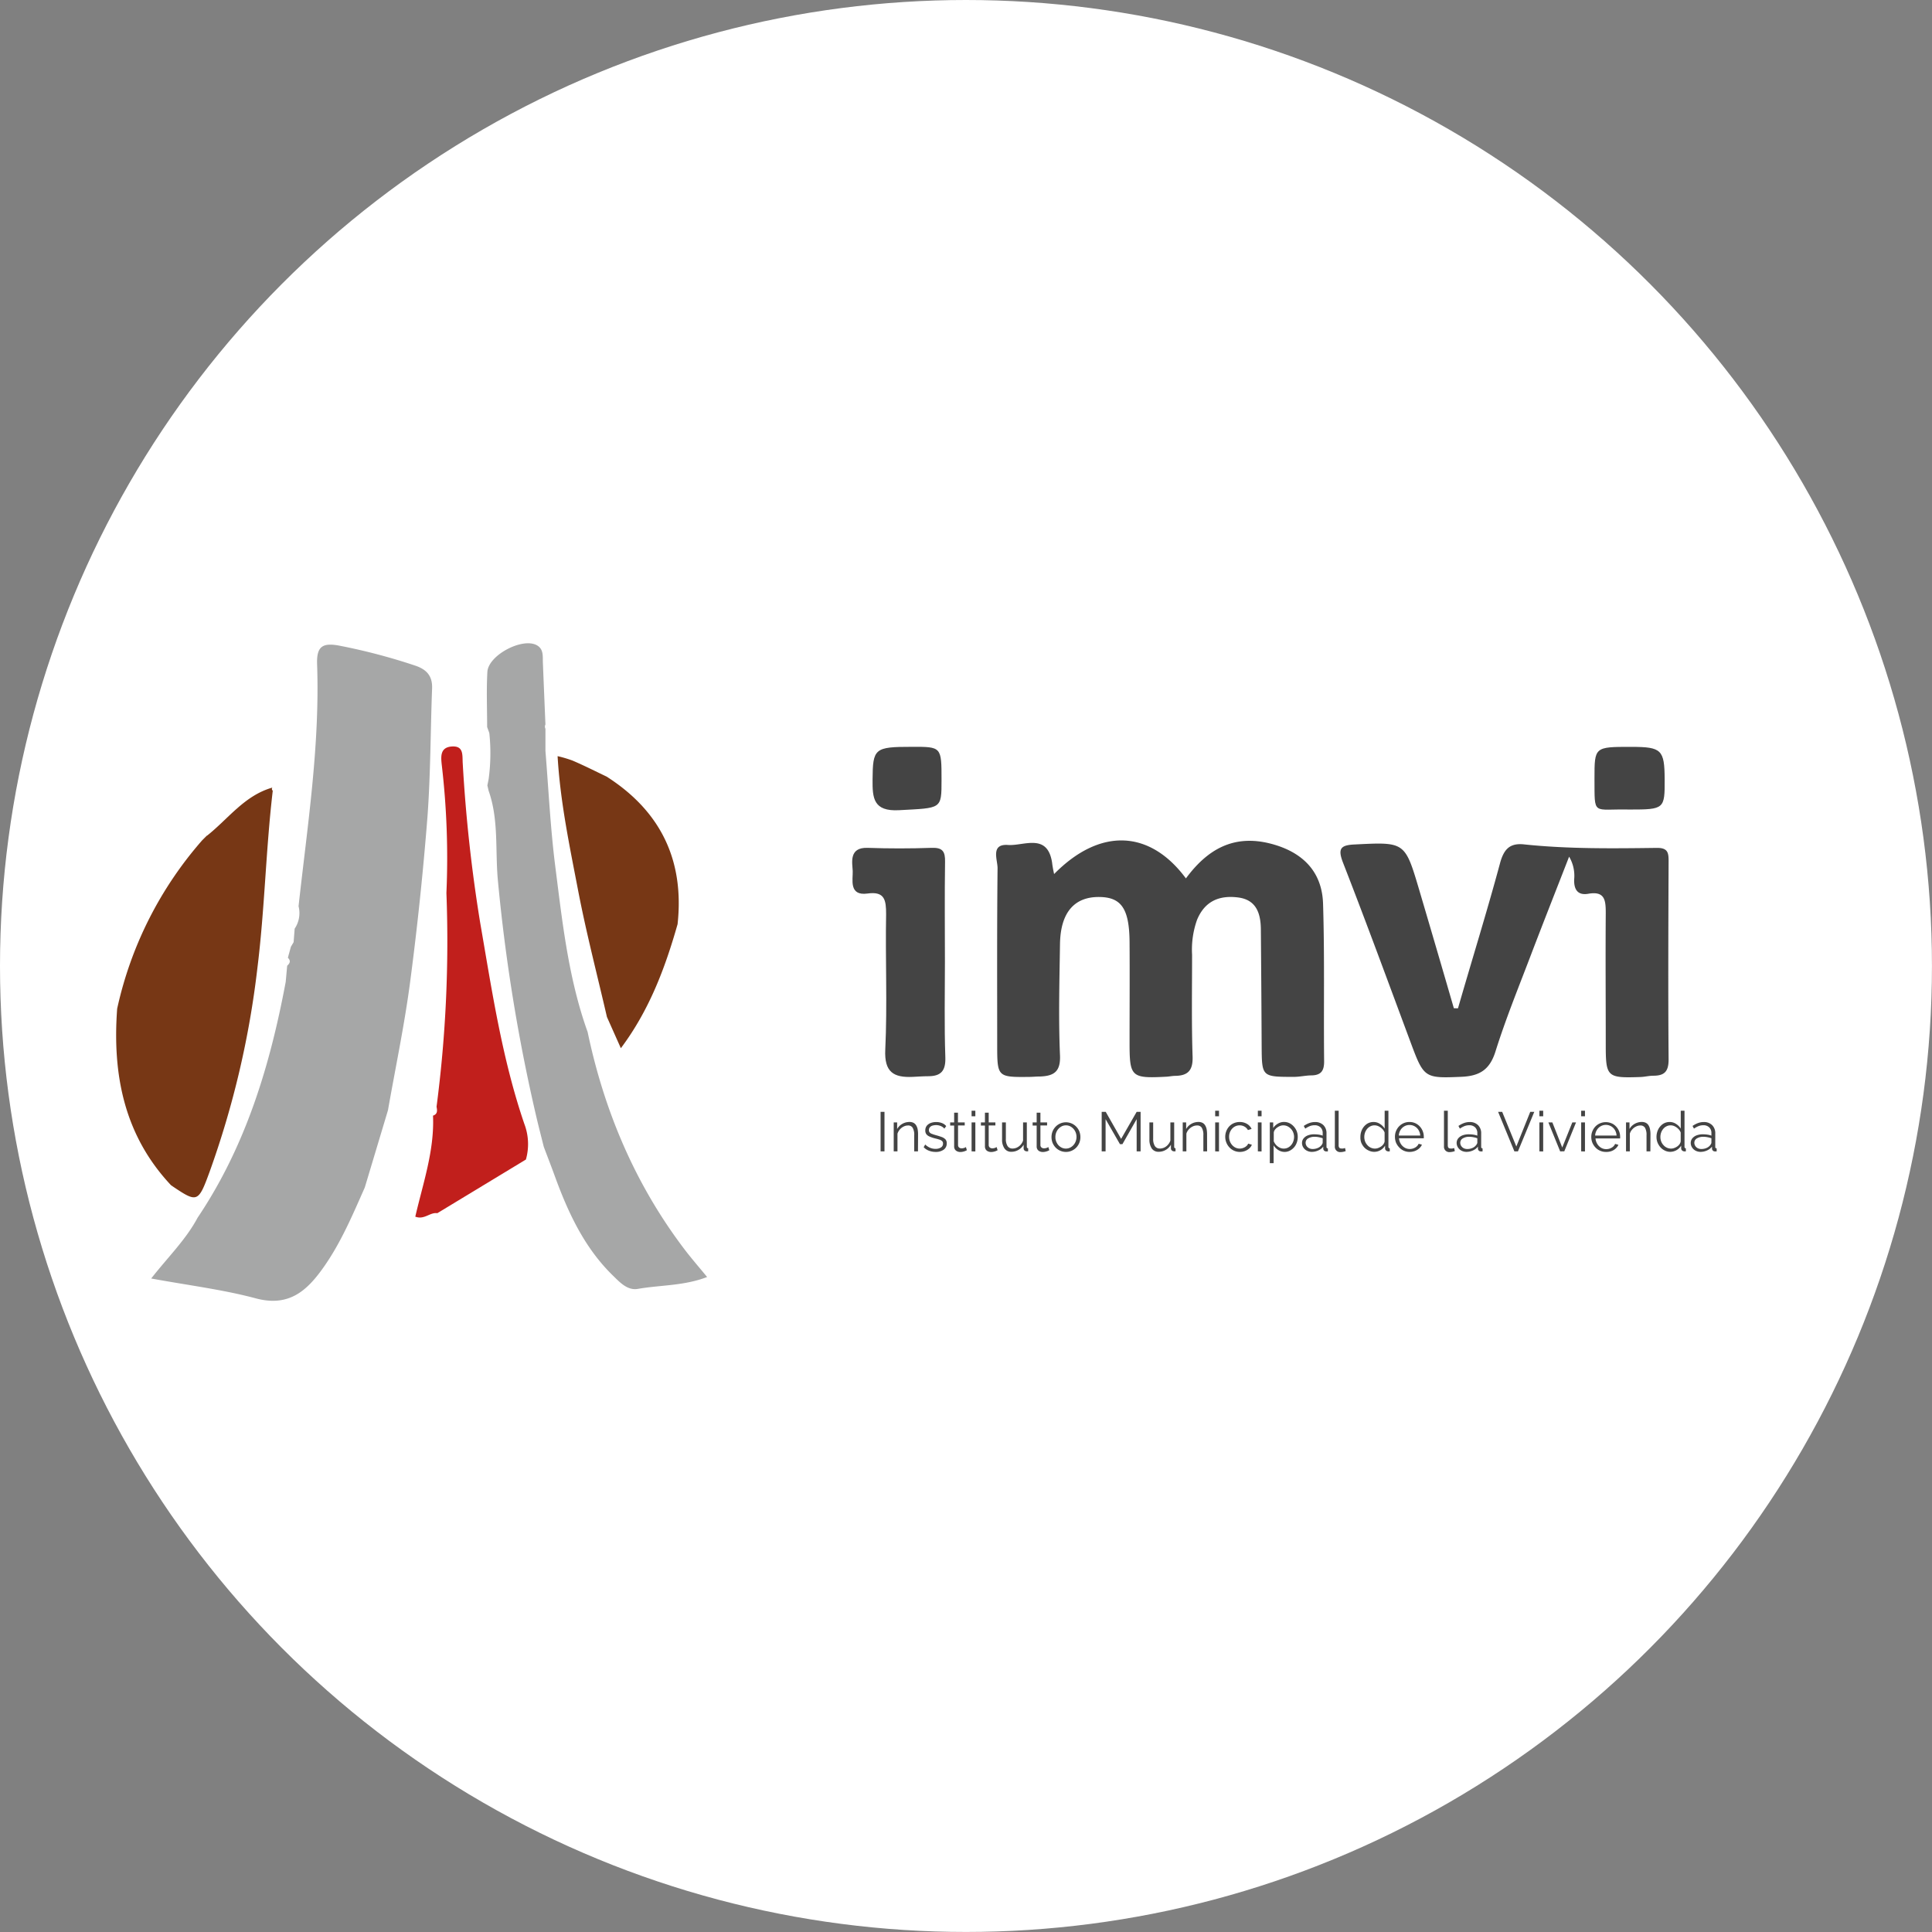 <svg xmlns="http://www.w3.org/2000/svg" viewBox="0 0 416.55 416.55"><rect x="0" y="0" width="416.55" height="416.55" fill="#808080" stroke="none"/><defs><style>.cls-1{fill:#fff;}.cls-2{fill:#a6a7a7;}.cls-3{fill:#444;}.cls-4{fill:#773715;}.cls-5{fill:#c11f1c;}.cls-6{fill:#f6f1eb;}</style></defs><g id="Capa_2" data-name="Capa 2"><g id="Capa_1-2" data-name="Capa 1"><circle class="cls-1" cx="208.27" cy="208.27" r="208.27"/><path class="cls-2" d="M63.31,203.13c.07-1,.15-1.93.22-2.9a6,6,0,0,0,.84-4.84c1.91-17.33,4.61-34.6,4-52.12-.15-4,1.21-4.8,5.12-4a129.2,129.2,0,0,1,16.12,4.27c2.46.85,3.66,2.29,3.55,4.93-.35,9.23-.32,18.49-1,27.69Q90.76,194,88.43,211.69c-1.22,9.28-3.16,18.45-4.78,27.68l-5,16.66C76,262,73.48,268,69.7,273.32c-3.6,5.09-7.5,8.5-14.56,6.61s-14.55-2.81-22.54-4.28c3.62-4.63,7.48-8.37,10-13.1,10.38-15.44,15.62-32.79,19-50.85.11-1.16.21-2.33.32-3.49.6-.53.81-1.08.15-1.71.21-.79.43-1.58.65-2.38Z"/><path class="cls-3" d="M227.27,188.45c9.92-10.07,20.66-9.54,28.42.94,4.6-6.23,10.26-9.59,18.36-7.47,6.73,1.77,11,5.93,11.21,12.94.35,11.33.11,22.68.23,34,0,2-.65,2.94-2.66,3-1.27,0-2.54.31-3.81.32-7,0-6.95,0-7-6.7q-.06-12.45-.17-24.91c0-3.44-.85-6.55-4.89-7.07s-7.19.76-8.87,4.82a19.1,19.1,0,0,0-1.07,7.52c0,7.34-.13,14.7.11,22,.09,2.92-1,4.07-3.69,4.12-.63,0-1.27.14-1.9.18-7.69.41-8,.08-8-7.44,0-7.19.05-14.37,0-21.56s-1.77-9.63-6.34-9.74c-5.54-.14-8.56,3.31-8.66,10.16-.12,8-.34,16,0,24,.15,3.56-1.38,4.42-4.27,4.54-.8,0-1.6.08-2.39.09-6.76.07-6.87,0-6.88-6.68,0-12.78-.06-25.56.08-38.33,0-1.83-1.56-5.28,2.27-5,3.4.24,8.5-2.67,9.49,3.83C226.91,186.6,227,187.19,227.27,188.45Z"/><path class="cls-2" d="M126.7,222.52c3.61,17.18,10.33,33,21,47,1.44,1.88,3,3.67,4.76,5.81-5,1.93-10.06,1.71-14.92,2.56-2.21.39-3.81-1.33-5.3-2.78-6.2-6-9.75-13.64-12.65-21.62-.76-2.09-1.57-4.16-2.35-6.24-.53-2.14-1.09-4.27-1.59-6.41a379.18,379.18,0,0,1-8.3-51c-.61-6.44.22-13.07-2-19.34l-.27-1.16.27-1.35a41.25,41.25,0,0,0,.15-9.93c-.15-.44-.31-.87-.47-1.31,0-4-.17-7.92.05-11.87.19-3.61,7.53-7.48,10.65-5.77,1.53.84,1.26,2.4,1.32,3.8q.27,6.65.55,13.29a1,1,0,0,0,0,.92v4.76c.66,8.18,1.06,16.39,2.07,24.52C121.22,198.54,122.5,210.82,126.7,222.52Z"/><path class="cls-3" d="M314.35,217.4c3-10.42,6.24-20.8,9.06-31.27.83-3.06,2.12-4.42,5.24-4.07,9.53,1,19.1.87,28.66.75,2.35,0,2.46,1.13,2.45,3-.06,14.21-.11,28.43,0,42.64,0,2.53-.87,3.47-3.23,3.48-1,0-1.89.25-2.85.28-7.24.25-7.47,0-7.47-7.06,0-9.42-.07-18.85,0-28.27,0-2.74-.16-4.81-3.76-4.18-2.35.41-3.12-1-3.05-3.09a8.09,8.09,0,0,0-1.09-4.91c-2.83,7.27-5.7,14.53-8.48,21.83-2.55,6.68-5.25,13.33-7.39,20.15-1.25,4-3.45,5.33-7.44,5.49-7.65.32-8,.25-10.64-6.83-4.88-13.11-9.69-26.24-14.77-39.27-1.23-3.14-.55-3.87,2.55-4,10.76-.54,10.77-.6,13.85,9.8,2.51,8.5,5,17,7.47,25.51Z"/><path class="cls-4" d="M36.89,255.56c-10.14-10.78-12.67-23.88-11.63-38.07a81.4,81.4,0,0,1,18.35-36.34l0,0,1-1,0,.05c4.59-3.63,8.1-8.69,14.11-10.39a.49.49,0,0,0,.09.67C57.31,183.2,57.08,196,55.5,208.68a196.52,196.52,0,0,1-10.32,44C42.71,259.42,42.53,259.36,36.89,255.56Z"/><path class="cls-5" d="M113.39,250l-19.1,11.57c-1.58-.25-2.79,1.49-4.75.75,1.65-7.18,4.15-14.25,3.82-21.78l0,0c1-.33.93-1.11.76-1.91a274.17,274.17,0,0,0,2.13-46.09,173,173,0,0,0-1-27.59c-.19-1.75-.41-3.8,2.12-4,2.69-.2,2.28,1.91,2.4,3.66a327.58,327.58,0,0,0,3.74,34.21c2.54,14.65,4.71,29.38,9.55,43.53A12.2,12.2,0,0,1,113.39,250Z"/><path class="cls-4" d="M130.79,167.44c11.66,7.45,16.79,18.05,15.3,31.82C143.4,208.71,140,217.8,133.86,226l-3-6.73h0c-2.1-9.09-4.46-18.14-6.22-27.3-1.82-9.5-3.84-19-4.42-28.94a26.21,26.21,0,0,1,3.21.95C126,165.08,128.36,166.28,130.79,167.44Z"/><path class="cls-3" d="M203.73,207.37c0,6.86-.15,13.72.09,20.57.1,2.93-.92,4.09-3.68,4.1-1.12,0-2.23.09-3.34.14-4.11.19-6.17-1-5.93-5.88.46-9.7,0-19.45.18-29.18,0-3-.26-5-4-4.47-4.11.57-3.12-3.1-3.2-4.85s-.87-5.11,3.15-5q6.93.24,13.87,0c2.39-.09,2.93.82,2.89,3C203.65,193,203.73,200.19,203.73,207.37Z"/><path class="cls-3" d="M351.34,174.54c-8.06-.19-7.51,1.52-7.56-6.69,0-6.83,0-6.83,7.94-6.82,6.53,0,7.16.62,7.19,7S358.85,174.54,351.34,174.54Z"/><path class="cls-3" d="M203,168.18c0,6.36,0,6-9.12,6.5-5.61.32-5.78-2.64-5.75-6.59.05-6.74.41-7.07,8.45-7.07C203,161,203,161,203,168.18Z"/><path class="cls-5" d="M94.72,182.6v0Z"/><path class="cls-6" d="M63.31,203.13l-.63,1Z"/><path class="cls-3" d="M189.86,248.24v-8.52h.84v8.52Z"/><path class="cls-3" d="M197.92,248.24h-.81v-3.47a3,3,0,0,0-.33-1.61,1.1,1.1,0,0,0-1-.5,2.08,2.08,0,0,0-.95.23,2.61,2.61,0,0,0-.82.63,2.55,2.55,0,0,0-.51.91v3.81h-.81V242h.74v1.42a3,3,0,0,1,.66-.8,3.35,3.35,0,0,1,.92-.53,3.26,3.26,0,0,1,1.07-.19,1.94,1.94,0,0,1,.88.19,1.44,1.44,0,0,1,.57.55,2.45,2.45,0,0,1,.32.84,6.23,6.23,0,0,1,.09,1.11Z"/><path class="cls-3" d="M201.71,248.36a3.9,3.9,0,0,1-1.42-.26,2.93,2.93,0,0,1-1.14-.76l.33-.58a3.45,3.45,0,0,0,1.06.71,2.94,2.94,0,0,0,1.14.23,2.14,2.14,0,0,0,1.19-.3.93.93,0,0,0,.45-.83.71.71,0,0,0-.22-.57,1.66,1.66,0,0,0-.64-.32q-.41-.13-1-.27a7.77,7.77,0,0,1-1.08-.38,1.65,1.65,0,0,1-.66-.5,1.3,1.3,0,0,1-.22-.79,1.64,1.64,0,0,1,.3-1,2,2,0,0,1,.84-.61,3.29,3.29,0,0,1,1.2-.21,3.34,3.34,0,0,1,1.27.23,2.21,2.21,0,0,1,.9.64l-.4.55a2,2,0,0,0-.8-.57,2.58,2.58,0,0,0-1-.19,2.86,2.86,0,0,0-.73.1,1.16,1.16,0,0,0-.57.34.88.88,0,0,0-.23.64.73.73,0,0,0,.17.51,1.14,1.14,0,0,0,.51.31,7.9,7.9,0,0,0,.82.27c.48.13.89.26,1.24.39a2.13,2.13,0,0,1,.82.51,1.21,1.21,0,0,1,.28.87,1.6,1.6,0,0,1-.66,1.36A2.89,2.89,0,0,1,201.71,248.36Z"/><path class="cls-3" d="M208.46,248l-.3.14a2.56,2.56,0,0,1-.49.16,2.53,2.53,0,0,1-.63.08,1.58,1.58,0,0,1-.65-.14,1.08,1.08,0,0,1-.49-.4,1.17,1.17,0,0,1-.18-.67v-4.49h-.86V242h.86V239.9h.82V242H208v.65h-1.44v4.26a.66.66,0,0,0,.24.51.85.85,0,0,0,.51.17,1.75,1.75,0,0,0,.62-.11,1.48,1.48,0,0,0,.33-.17Z"/><path class="cls-3" d="M209.48,240.68v-1.2h.81v1.2Zm0,7.56V242h.81v6.26Z"/><path class="cls-3" d="M215.09,248l-.3.14a2.35,2.35,0,0,1-.49.16,2.45,2.45,0,0,1-.62.08,1.66,1.66,0,0,1-.66-.14,1.1,1.1,0,0,1-.48-.4,1.17,1.17,0,0,1-.18-.67v-4.49h-.87V242h.87V239.9h.81V242h1.44v.65h-1.44v4.26a.66.66,0,0,0,.25.51.85.85,0,0,0,.51.17,1.7,1.7,0,0,0,.61-.11,1.41,1.41,0,0,0,.34-.17Z"/><path class="cls-3" d="M216.05,245.67V242h.82v3.51a2.75,2.75,0,0,0,.37,1.59,1.23,1.23,0,0,0,1.08.53,2.18,2.18,0,0,0,.93-.21,2.44,2.44,0,0,0,.8-.6,2.71,2.71,0,0,0,.53-.9V242h.81v5.24a.36.36,0,0,0,.08.25.32.32,0,0,0,.21.09v.65h-.38a.74.74,0,0,1-.42-.19.62.62,0,0,1-.18-.41l0-.83a3,3,0,0,1-1.11,1.12,3,3,0,0,1-1.51.41,1.72,1.72,0,0,1-1.49-.69A3.3,3.3,0,0,1,216.05,245.67Z"/><path class="cls-3" d="M226.24,248l-.3.14a2.35,2.35,0,0,1-.49.16,2.45,2.45,0,0,1-.62.08,1.63,1.63,0,0,1-.66-.14,1.1,1.1,0,0,1-.48-.4,1.17,1.17,0,0,1-.18-.67v-4.49h-.87V242h.87V239.9h.81V242h1.44v.65h-1.44v4.26a.66.66,0,0,0,.25.51.85.85,0,0,0,.51.17,1.7,1.7,0,0,0,.61-.11,1.66,1.66,0,0,0,.34-.17Z"/><path class="cls-3" d="M229.83,248.36a3,3,0,0,1-1.25-.26,3.18,3.18,0,0,1-1-.7,3.31,3.31,0,0,1-.64-1,3.35,3.35,0,0,1-.23-1.22,3.39,3.39,0,0,1,.23-1.25,3.16,3.16,0,0,1,.65-1,3.08,3.08,0,0,1,3.47-.7,3.09,3.09,0,0,1,1,.7,3.16,3.16,0,0,1,.65,1,3.39,3.39,0,0,1,.23,1.25,3.35,3.35,0,0,1-.23,1.22,3.31,3.31,0,0,1-.64,1,3.18,3.18,0,0,1-1,.7A3,3,0,0,1,229.83,248.36Zm-2.28-3.2a2.49,2.49,0,0,0,.31,1.25,2.3,2.3,0,0,0,.82.9,2.05,2.05,0,0,0,1.14.33,2.11,2.11,0,0,0,1.14-.34,2.44,2.44,0,0,0,.83-.91,2.71,2.71,0,0,0,.31-1.27,2.66,2.66,0,0,0-.31-1.25,2.49,2.49,0,0,0-.83-.9,2,2,0,0,0-1.14-.34,2,2,0,0,0-1.14.35,2.4,2.4,0,0,0-.82.91A2.57,2.57,0,0,0,227.55,245.16Z"/><path class="cls-3" d="M245.07,248.24V241.3L242,246.69h-.53l-3.1-5.39v6.94h-.84v-8.52h.87l3.32,5.83,3.35-5.83h.85v8.52Z"/><path class="cls-3" d="M247.82,245.67V242h.81v3.51a2.83,2.83,0,0,0,.37,1.59,1.24,1.24,0,0,0,1.09.53,2.21,2.21,0,0,0,.93-.21,2.4,2.4,0,0,0,.79-.6,2.55,2.55,0,0,0,.53-.9V242h.82v5.24a.36.36,0,0,0,.07.25.34.34,0,0,0,.22.09v.65h-.39a.68.68,0,0,1-.41-.19.59.59,0,0,1-.19-.41l0-.83a3,3,0,0,1-1.11,1.12,3,3,0,0,1-1.52.41,1.73,1.73,0,0,1-1.49-.69A3.37,3.37,0,0,1,247.82,245.67Z"/><path class="cls-3" d="M260.26,248.24h-.81v-3.47a3,3,0,0,0-.33-1.61,1.11,1.11,0,0,0-1-.5,2.08,2.08,0,0,0-1,.23,2.61,2.61,0,0,0-.82.63,2.28,2.28,0,0,0-.51.91v3.81H255V242h.74v1.42a3,3,0,0,1,.66-.8,3.35,3.35,0,0,1,.92-.53,3.26,3.26,0,0,1,1.07-.19,2,2,0,0,1,.88.19,1.44,1.44,0,0,1,.57.55,2.45,2.45,0,0,1,.32.84,6.23,6.23,0,0,1,.09,1.11Z"/><path class="cls-3" d="M262,240.68v-1.2h.82v1.2Zm0,7.56V242h.82v6.26Z"/><path class="cls-3" d="M267.33,248.36a3.05,3.05,0,0,1-1.26-.26,3.16,3.16,0,0,1-1-.71,3.35,3.35,0,0,1-.9-2.28,3.34,3.34,0,0,1,.4-1.61,3,3,0,0,1,1.1-1.16,3.18,3.18,0,0,1,1.64-.43,3,3,0,0,1,1.54.4,2.45,2.45,0,0,1,1,1.09l-.79.25a1.91,1.91,0,0,0-.74-.75,2.08,2.08,0,0,0-1.05-.27,2.16,2.16,0,0,0-1.14.32,2.35,2.35,0,0,0-.82.89,2.52,2.52,0,0,0-.31,1.27,2.68,2.68,0,0,0,.31,1.27,2.55,2.55,0,0,0,.83.92,2.11,2.11,0,0,0,1.93.19,2,2,0,0,0,.66-.39,1.25,1.25,0,0,0,.38-.53l.8.24a2.12,2.12,0,0,1-.56.8,2.88,2.88,0,0,1-.91.55A3.18,3.18,0,0,1,267.33,248.36Z"/><path class="cls-3" d="M271.2,240.68v-1.2H272v1.2Zm0,7.56V242H272v6.26Z"/><path class="cls-3" d="M277,248.36a2.52,2.52,0,0,1-1.4-.41,3.08,3.08,0,0,1-1-1v3.84h-.82V242h.73v1.21a2.82,2.82,0,0,1,1-.94,2.52,2.52,0,0,1,1.33-.37,2.63,2.63,0,0,1,1.19.27,3,3,0,0,1,.93.72,3.37,3.37,0,0,1,.62,1,3.31,3.31,0,0,1,.22,1.2,3.61,3.61,0,0,1-.35,1.61,3,3,0,0,1-1,1.17A2.5,2.5,0,0,1,277,248.36Zm-.23-.72a2,2,0,0,0,.93-.21,2.25,2.25,0,0,0,.7-.57,2.43,2.43,0,0,0,.45-.8,2.93,2.93,0,0,0,.16-.93,2.55,2.55,0,0,0-.18-.95,2.3,2.3,0,0,0-.5-.8,2.51,2.51,0,0,0-.74-.55,2.13,2.13,0,0,0-.91-.2,1.91,1.91,0,0,0-.65.12,2.47,2.47,0,0,0-.64.34,2.17,2.17,0,0,0-.51.49,1.27,1.27,0,0,0-.25.59v1.91a2.89,2.89,0,0,0,.51.79,2.72,2.72,0,0,0,.75.56A2,2,0,0,0,276.78,247.64Z"/><path class="cls-3" d="M280.72,246.45a1.54,1.54,0,0,1,.34-1,2.18,2.18,0,0,1,.93-.66,3.82,3.82,0,0,1,1.37-.23,8,8,0,0,1,.95.07,3.94,3.94,0,0,1,.87.22v-.53a1.69,1.69,0,0,0-.46-1.25,1.78,1.78,0,0,0-1.3-.46,2.8,2.8,0,0,0-1,.18,5.36,5.36,0,0,0-1,.55l-.32-.58a5.35,5.35,0,0,1,1.2-.63,3.61,3.61,0,0,1,1.2-.21,2.5,2.5,0,0,1,1.83.66,2.41,2.41,0,0,1,.67,1.81v2.87a.34.34,0,0,0,.07.25.37.37,0,0,0,.23.09v.65l-.23,0a.32.32,0,0,1-.14,0,.63.63,0,0,1-.46-.19.68.68,0,0,1-.17-.39v-.45a2.67,2.67,0,0,1-1.09.83,3.32,3.32,0,0,1-1.37.3,2.27,2.27,0,0,1-1.08-.26,1.89,1.89,0,0,1-.76-.69A1.78,1.78,0,0,1,280.72,246.45Zm4.19.47a1.4,1.4,0,0,0,.2-.32.6.6,0,0,0,.07-.27v-.91a4.74,4.74,0,0,0-.84-.23,4.38,4.38,0,0,0-.88-.09,2.6,2.6,0,0,0-1.42.35,1.06,1.06,0,0,0-.54.94,1.28,1.28,0,0,0,.18.65,1.51,1.51,0,0,0,.53.5,1.62,1.62,0,0,0,.81.19,2.67,2.67,0,0,0,1.1-.22A2,2,0,0,0,284.91,246.92Z"/><path class="cls-3" d="M287.8,239.48h.82v7.38a.84.84,0,0,0,.16.62.6.6,0,0,0,.41.14,2,2,0,0,0,.43,0l.38-.1.14.66a2.93,2.93,0,0,1-.56.16,3.25,3.25,0,0,1-.57.06,1.14,1.14,0,0,1-1.21-1.22Z"/><path class="cls-3" d="M293.31,245.15a3.63,3.63,0,0,1,.36-1.62,3.16,3.16,0,0,1,1-1.18,2.57,2.57,0,0,1,1.47-.44,2.43,2.43,0,0,1,1.4.42,3.08,3.08,0,0,1,1,1v-3.85h.81v7.77a.36.36,0,0,0,.08.25.32.32,0,0,0,.21.09v.65a1.72,1.72,0,0,1-.37,0,.67.67,0,0,1-.44-.2.59.59,0,0,1-.2-.42V247a2.71,2.71,0,0,1-3.52,1.07,3,3,0,0,1-1-.71,3.58,3.58,0,0,1-.62-1A3.31,3.31,0,0,1,293.31,245.15Zm5.22.95v-1.92a2.15,2.15,0,0,0-.51-.78,2.86,2.86,0,0,0-.78-.56,2,2,0,0,0-.87-.21,1.94,1.94,0,0,0-.91.21,2.18,2.18,0,0,0-.71.57,2.65,2.65,0,0,0-.45.81,2.92,2.92,0,0,0-.15.93,2.75,2.75,0,0,0,.17.95,2.46,2.46,0,0,0,.5.8,2.15,2.15,0,0,0,1.66.74,1.9,1.9,0,0,0,.64-.12,2.84,2.84,0,0,0,.65-.33,2,2,0,0,0,.51-.5A1.39,1.39,0,0,0,298.53,246.1Z"/><path class="cls-3" d="M303.89,248.36a3,3,0,0,1-2.24-1,3.36,3.36,0,0,1-.66-1,3.48,3.48,0,0,1-.23-1.26,3.18,3.18,0,0,1,.4-1.59,3.09,3.09,0,0,1,1.11-1.16,3,3,0,0,1,1.61-.44,2.94,2.94,0,0,1,1.61.44,3.14,3.14,0,0,1,1.09,1.17,3.24,3.24,0,0,1,.4,1.57v.19a.52.52,0,0,1,0,.14h-5.35a2.7,2.7,0,0,0,.38,1.18,2.44,2.44,0,0,0,.83.83,2.15,2.15,0,0,0,1.11.3,2.29,2.29,0,0,0,1.16-.31,1.76,1.76,0,0,0,.76-.82l.71.2a2.48,2.48,0,0,1-.59.8,2.92,2.92,0,0,1-.93.56A3.35,3.35,0,0,1,303.89,248.36Zm-2.3-3.53h4.62a2.57,2.57,0,0,0-.37-1.19,2.27,2.27,0,0,0-1.95-1.09,2.19,2.19,0,0,0-1.11.29,2.3,2.3,0,0,0-.83.81A2.52,2.52,0,0,0,301.59,244.83Z"/><path class="cls-3" d="M311.33,239.48h.82v7.38c0,.32.05.52.17.62a.56.56,0,0,0,.4.14,2.18,2.18,0,0,0,.44,0l.37-.1.14.66a2.93,2.93,0,0,1-.56.16,3.25,3.25,0,0,1-.57.06,1.14,1.14,0,0,1-1.21-1.22Z"/><path class="cls-3" d="M314.06,246.45a1.59,1.59,0,0,1,.33-1,2.31,2.31,0,0,1,.93-.66,3.91,3.91,0,0,1,1.38-.23,7.72,7.72,0,0,1,.94.07,4.19,4.19,0,0,1,.88.22v-.53a1.7,1.7,0,0,0-.47-1.25,1.74,1.74,0,0,0-1.29-.46,2.8,2.8,0,0,0-1,.18,5.13,5.13,0,0,0-1,.55l-.31-.58a5.35,5.35,0,0,1,1.2-.63,3.53,3.53,0,0,1,1.2-.21,2.46,2.46,0,0,1,1.82.66,2.41,2.41,0,0,1,.68,1.81v2.87a.34.34,0,0,0,.07.25.35.35,0,0,0,.23.09v.65l-.23,0a.37.37,0,0,1-.15,0,.59.59,0,0,1-.45-.19.62.62,0,0,1-.17-.39v-.45a2.74,2.74,0,0,1-1.09.83,3.36,3.36,0,0,1-1.37.3,2.34,2.34,0,0,1-1.09-.26,1.92,1.92,0,0,1-.75-.69A1.78,1.78,0,0,1,314.06,246.45Zm4.18.47a1.46,1.46,0,0,0,.21-.32.6.6,0,0,0,.07-.27v-.91a4.62,4.62,0,0,0-.85-.23,4.31,4.31,0,0,0-.88-.09,2.58,2.58,0,0,0-1.41.35,1.06,1.06,0,0,0-.54.94,1.28,1.28,0,0,0,.18.65,1.47,1.47,0,0,0,.52.5,1.68,1.68,0,0,0,.82.19,2.7,2.7,0,0,0,1.1-.22A1.92,1.92,0,0,0,318.24,246.92Z"/><path class="cls-3" d="M323.88,239.72l3.05,7.47,3-7.47h.87l-3.52,8.52h-.77L323,239.72Z"/><path class="cls-3" d="M331.9,240.68v-1.2h.82v1.2Zm0,7.56V242h.82v6.26Z"/><path class="cls-3" d="M336.38,248.24,333.84,242h.86l2.13,5.41L339,242h.8l-2.53,6.23Z"/><path class="cls-3" d="M340.91,240.68v-1.2h.82v1.2Zm0,7.56V242h.82v6.26Z"/><path class="cls-3" d="M346.23,248.36a3,3,0,0,1-1.25-.26,3,3,0,0,1-1-.71,3.34,3.34,0,0,1-.65-1,3.29,3.29,0,0,1-.24-1.26,3.19,3.19,0,0,1,.41-1.59,3,3,0,0,1,1.11-1.16,3.17,3.17,0,0,1,3.22,0,3.21,3.21,0,0,1,1.48,2.74v.19a.57.57,0,0,1,0,.14H344a2.57,2.57,0,0,0,.38,1.18,2.41,2.41,0,0,0,.82.83,2.15,2.15,0,0,0,1.11.3,2.27,2.27,0,0,0,1.16-.31,1.71,1.71,0,0,0,.76-.82l.71.2a2.34,2.34,0,0,1-.59.8,2.72,2.72,0,0,1-.93.56A3.29,3.29,0,0,1,346.23,248.36Zm-2.31-3.53h4.62a2.56,2.56,0,0,0-.36-1.19,2.26,2.26,0,0,0-3.89,0A2.53,2.53,0,0,0,343.92,244.83Z"/><path class="cls-3" d="M355.83,248.24H355v-3.47a3.14,3.14,0,0,0-.32-1.61,1.12,1.12,0,0,0-1-.5,2,2,0,0,0-.95.23,2.5,2.5,0,0,0-.82.63,2.28,2.28,0,0,0-.51.91v3.81h-.82V242h.75v1.42a2.64,2.64,0,0,1,.66-.8,3.11,3.11,0,0,1,2-.72,1.93,1.93,0,0,1,.87.19,1.46,1.46,0,0,1,.58.55,2.45,2.45,0,0,1,.31.84,5.39,5.39,0,0,1,.1,1.11Z"/><path class="cls-3" d="M357.15,245.15a3.63,3.63,0,0,1,.36-1.62,3.16,3.16,0,0,1,1-1.18,2.57,2.57,0,0,1,1.47-.44,2.43,2.43,0,0,1,1.4.42,3.18,3.18,0,0,1,1,1v-3.85h.81v7.77a.36.36,0,0,0,.08.25.32.32,0,0,0,.21.09v.65a1.72,1.72,0,0,1-.37,0,.71.71,0,0,1-.45-.2.62.62,0,0,1-.19-.42V247a2.75,2.75,0,0,1-2.33,1.34,2.63,2.63,0,0,1-1.19-.27,3,3,0,0,1-.95-.71,3.58,3.58,0,0,1-.62-1A3.31,3.31,0,0,1,357.15,245.15Zm5.22.95v-1.92a2.29,2.29,0,0,0-.51-.78,2.86,2.86,0,0,0-.78-.56,2,2,0,0,0-.87-.21,1.94,1.94,0,0,0-.91.21,2.18,2.18,0,0,0-.71.57,2.65,2.65,0,0,0-.45.81,2.92,2.92,0,0,0-.15.93,2.75,2.75,0,0,0,.17.95,2.46,2.46,0,0,0,.5.8,2.15,2.15,0,0,0,1.66.74,1.9,1.9,0,0,0,.64-.12,2.84,2.84,0,0,0,.65-.33,2,2,0,0,0,.51-.5A1.39,1.39,0,0,0,362.37,246.1Z"/><path class="cls-3" d="M364.53,246.45a1.59,1.59,0,0,1,.33-1,2.31,2.31,0,0,1,.93-.66,3.91,3.91,0,0,1,1.38-.23,7.72,7.72,0,0,1,.94.07,4,4,0,0,1,.88.22v-.53a1.66,1.66,0,0,0-.47-1.25,1.74,1.74,0,0,0-1.29-.46,2.8,2.8,0,0,0-1,.18,5.13,5.13,0,0,0-1,.55l-.31-.58a5.35,5.35,0,0,1,1.2-.63,3.53,3.53,0,0,1,1.2-.21,2.46,2.46,0,0,1,1.82.66,2.41,2.41,0,0,1,.68,1.81v2.87a.34.34,0,0,0,.07.25.35.35,0,0,0,.23.09v.65l-.23,0a.32.32,0,0,1-.14,0,.6.6,0,0,1-.46-.19.62.62,0,0,1-.17-.39v-.45a2.74,2.74,0,0,1-1.09.83,3.36,3.36,0,0,1-1.37.3,2.34,2.34,0,0,1-1.09-.26,1.92,1.92,0,0,1-.75-.69A1.78,1.78,0,0,1,364.53,246.45Zm4.19.47a1.87,1.87,0,0,0,.2-.32.6.6,0,0,0,.07-.27v-.91a4.74,4.74,0,0,0-.84-.23,4.48,4.48,0,0,0-.89-.09,2.58,2.58,0,0,0-1.41.35,1.06,1.06,0,0,0-.54.94,1.28,1.28,0,0,0,.18.65,1.47,1.47,0,0,0,.52.5,1.68,1.68,0,0,0,.82.19,2.7,2.7,0,0,0,1.1-.22A2,2,0,0,0,368.72,246.92Z"/></g></g></svg>